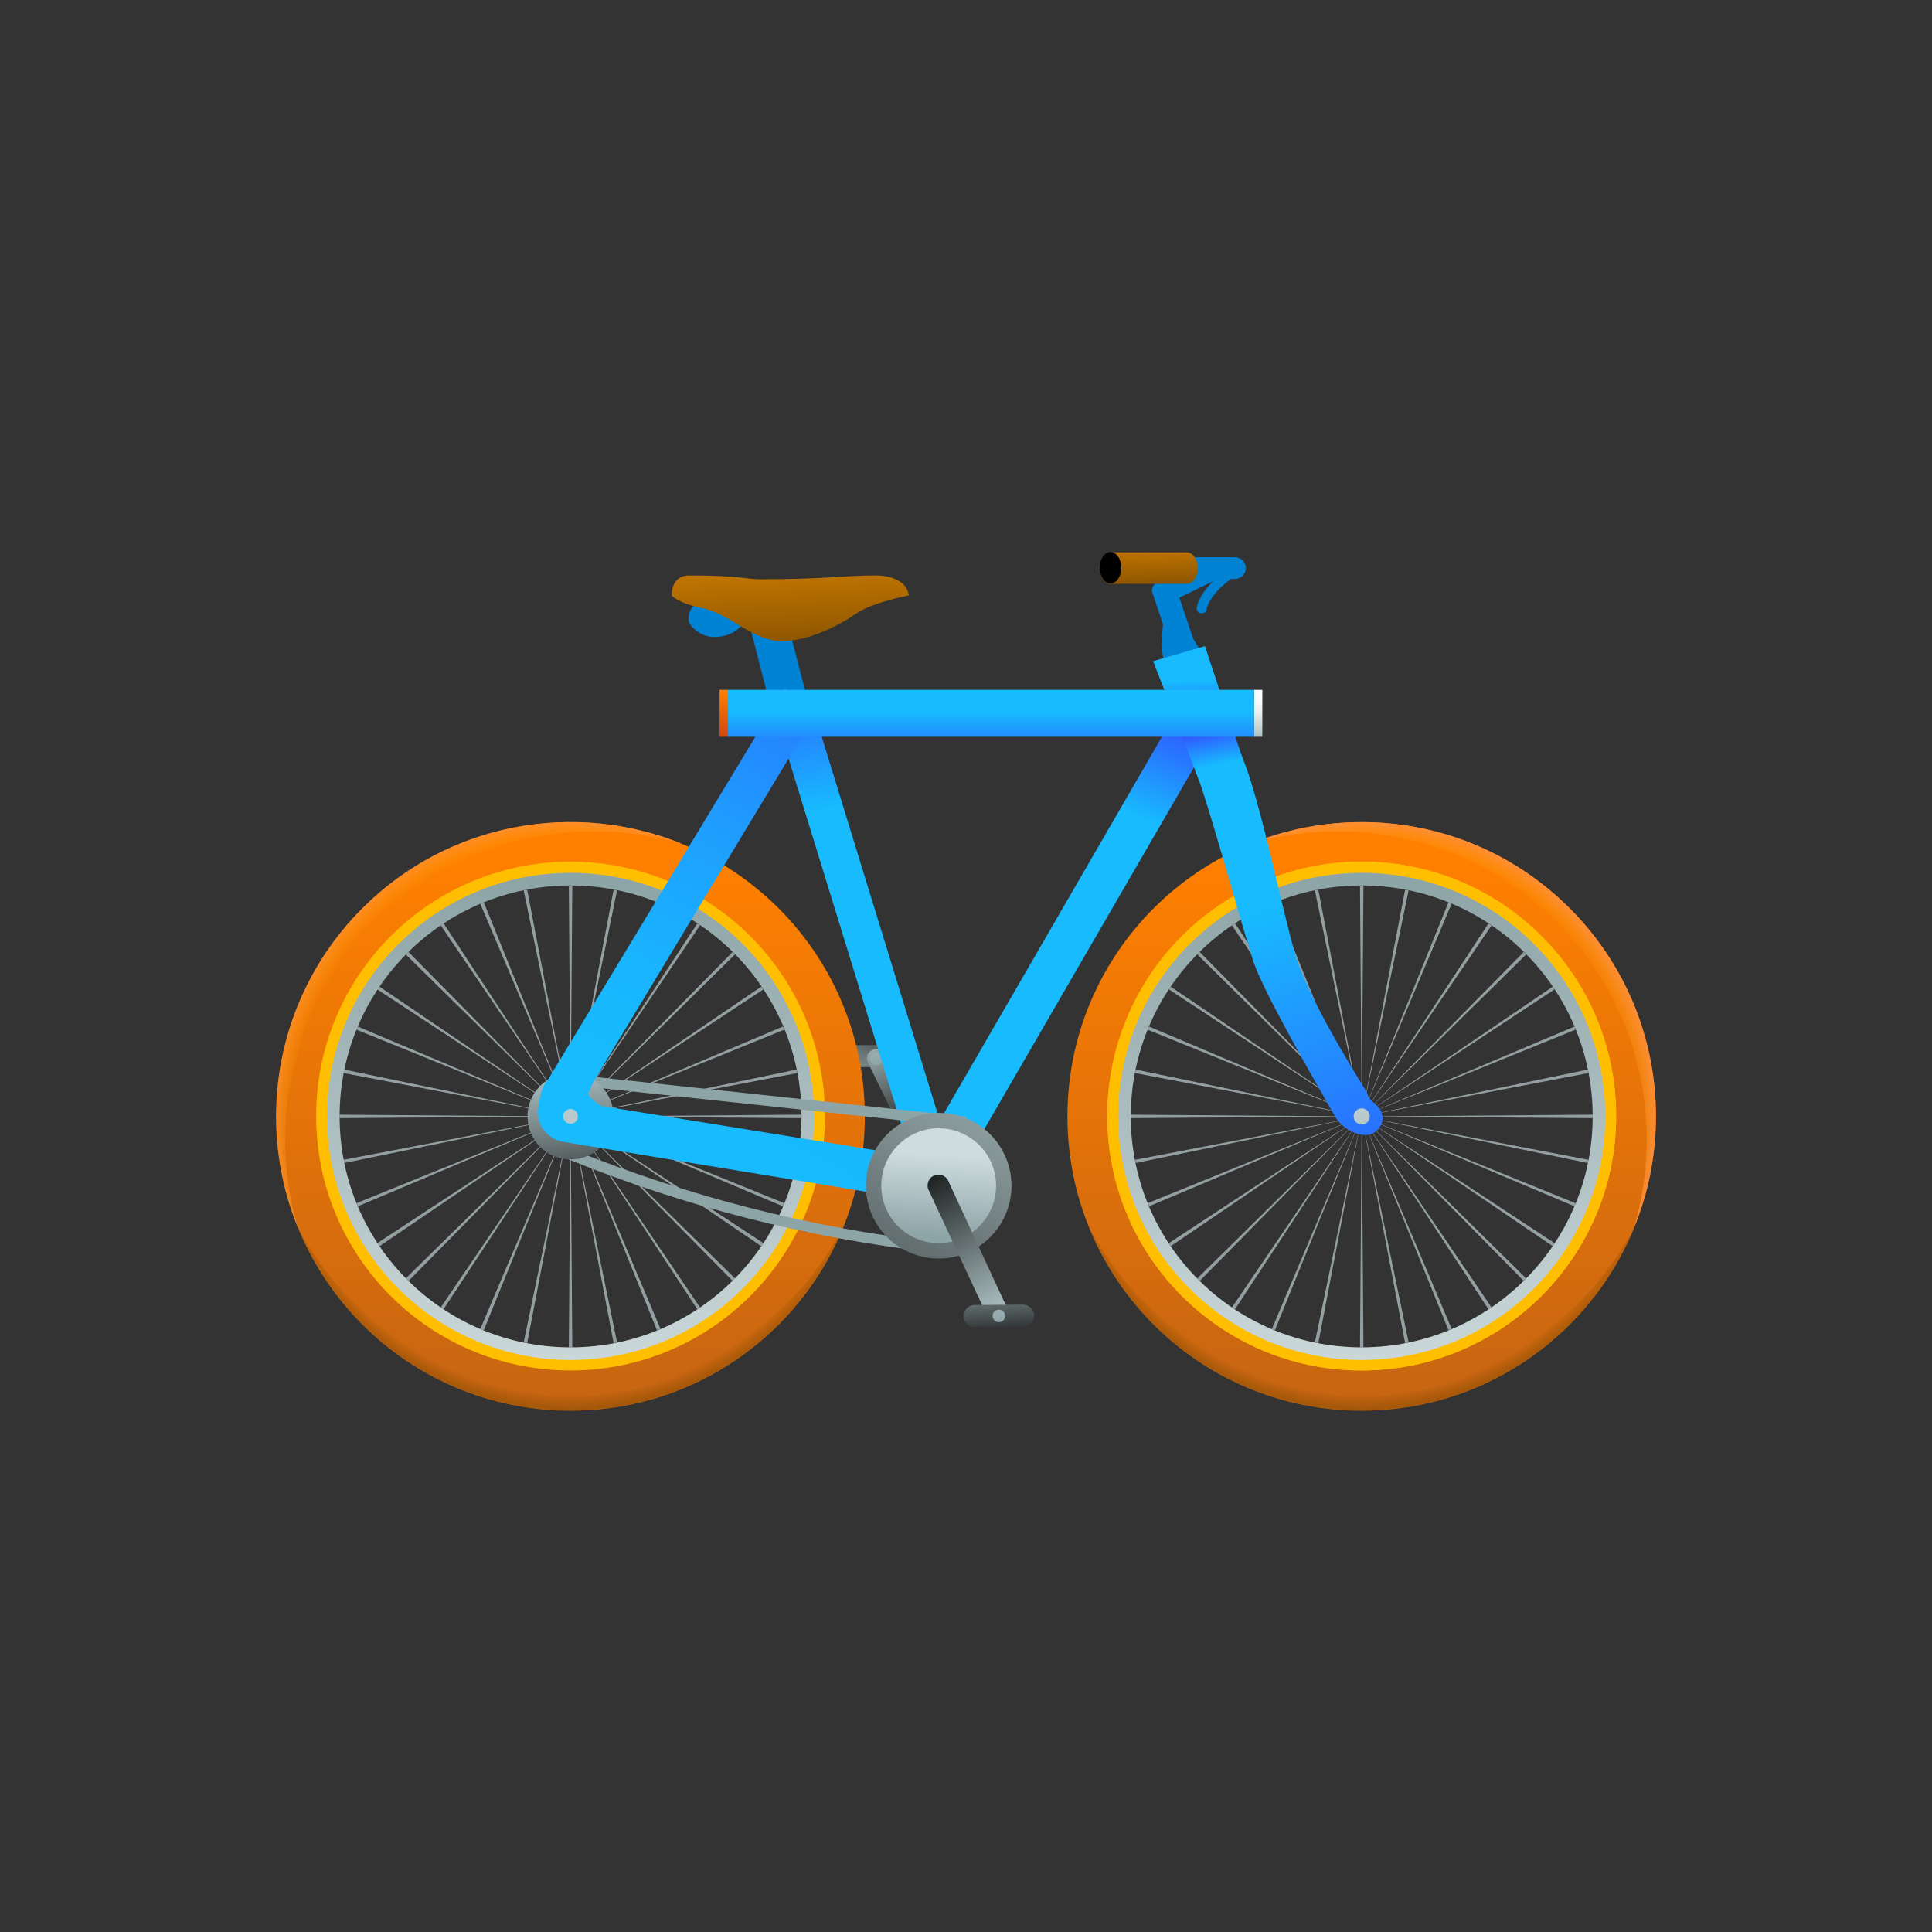 <svg width="28" height="28" viewBox="0 0 28 28" fill="none" xmlns="http://www.w3.org/2000/svg">
<rect x="0" y="0" width="28" height="28" fill="#333333" stroke="none"/>
<defs>
<linearGradient id="paint0_linear_3404_15235" x1="19.735" y1="25.271" x2="19.735" y2="12.414" gradientUnits="userSpaceOnUse">
<stop stop-color="#A3541E"/>
<stop offset="1" stop-color="#FF8000"/>
</linearGradient>
<radialGradient id="paint1_radial_3404_15235" cx="0" cy="0" r="1" gradientUnits="userSpaceOnUse" gradientTransform="translate(19.735 16.006) scale(4.598)">
<stop offset="0.917" stop-color="#7A4400" stop-opacity="0"/>
<stop offset="0.996" stop-color="#975500"/>
</radialGradient>
<linearGradient id="paint2_linear_3404_15235" x1="13.124" y1="14.415" x2="12.44" y2="15.937" gradientUnits="userSpaceOnUse">
<stop/>
<stop offset="1" stop-color="#A9BCBE"/>
</linearGradient>
<linearGradient id="paint3_linear_3404_15235" x1="8.267" y1="25.271" x2="8.267" y2="12.414" gradientUnits="userSpaceOnUse">
<stop stop-color="#A3541E"/>
<stop offset="1" stop-color="#FF8000"/>
</linearGradient>
<linearGradient id="paint4_linear_3404_15235" x1="8.267" y1="12.829" x2="8.267" y2="21.975" gradientUnits="userSpaceOnUse">
<stop stop-color="#8EA5A8"/>
<stop offset="1" stop-color="#DEE7E8"/>
</linearGradient>
<radialGradient id="paint5_radial_3404_15235" cx="0" cy="0" r="1" gradientUnits="userSpaceOnUse" gradientTransform="translate(8.267 16.006) scale(4.598)">
<stop offset="0.917" stop-color="#7A4400" stop-opacity="0"/>
<stop offset="0.996" stop-color="#975500"/>
</radialGradient>
<linearGradient id="paint6_linear_3404_15235" x1="19.735" y1="12.829" x2="19.735" y2="21.975" gradientUnits="userSpaceOnUse">
<stop stop-color="#8EA5A8"/>
<stop offset="1" stop-color="#DEE7E8"/>
</linearGradient>
<linearGradient id="paint7_linear_3404_15235" x1="13.351" y1="16.715" x2="12.616" y2="15.041" gradientUnits="userSpaceOnUse">
<stop/>
<stop offset="1" stop-color="#A9BCBE"/>
</linearGradient>
<linearGradient id="paint8_linear_3404_15235" x1="12.723" y1="15.438" x2="12.46" y2="14.381" gradientUnits="userSpaceOnUse">
<stop stop-color="#8EA5A8"/>
<stop offset="1" stop-color="#CFDCDE"/>
</linearGradient>
<linearGradient id="paint9_linear_3404_15235" x1="16.054" y1="12.337" x2="17.049" y2="10.066" gradientUnits="userSpaceOnUse">
<stop offset="0.254" stop-color="#17BBFE"/>
<stop offset="1" stop-color="#3640FF"/>
</linearGradient>
<linearGradient id="paint10_linear_3404_15235" x1="12.355" y1="12.569" x2="11.825" y2="9.073" gradientUnits="userSpaceOnUse">
<stop offset="0.254" stop-color="#17BBFE"/>
<stop offset="1" stop-color="#3640FF"/>
</linearGradient>
<linearGradient id="paint11_linear_3404_15235" x1="8.571" y1="18.044" x2="8.169" y2="15.58" gradientUnits="userSpaceOnUse">
<stop/>
<stop offset="1" stop-color="#A9BCBE"/>
</linearGradient>
<linearGradient id="paint12_linear_3404_15235" x1="11.551" y1="11.002" x2="11.389" y2="6.989" gradientUnits="userSpaceOnUse">
<stop stop-color="#3C2200"/>
<stop offset="1" stop-color="#FF9D00"/>
</linearGradient>
<linearGradient id="paint13_linear_3404_15235" x1="10.374" y1="11.031" x2="10.546" y2="10.01" gradientUnits="userSpaceOnUse">
<stop stop-color="#BD2719"/>
<stop offset="1" stop-color="#FF8000"/>
</linearGradient>
<linearGradient id="paint14_linear_3404_15235" x1="18.234" y1="10.064" x2="18.234" y2="10.69" gradientUnits="userSpaceOnUse">
<stop stop-color="white"/>
<stop offset="0.184" stop-color="#F9FAFA"/>
<stop offset="0.44" stop-color="#E6ECEC"/>
<stop offset="0.738" stop-color="#C9D5D6"/>
<stop offset="1" stop-color="#A9BCBE"/>
</linearGradient>
<linearGradient id="paint15_linear_3404_15235" x1="9.506" y1="19.271" x2="15.463" y2="8.273" gradientUnits="userSpaceOnUse">
<stop offset="0.254" stop-color="#17BBFE"/>
<stop offset="0.362" stop-color="#19B4FE"/>
<stop offset="0.516" stop-color="#1DA2FE"/>
<stop offset="0.697" stop-color="#2583FE"/>
<stop offset="0.897" stop-color="#3059FF"/>
<stop offset="1" stop-color="#3640FF"/>
</linearGradient>
<linearGradient id="paint16_linear_3404_15235" x1="8.267" y1="17.781" x2="8.267" y2="15.353" gradientUnits="userSpaceOnUse">
<stop stop-color="#8EA5A8"/>
<stop offset="1" stop-color="#CFDCDE"/>
</linearGradient>
<linearGradient id="paint17_linear_3404_15235" x1="17.713" y1="11.21" x2="20.451" y2="18.792" gradientUnits="userSpaceOnUse">
<stop offset="0.254" stop-color="#17BBFE"/>
<stop offset="1" stop-color="#3640FF"/>
</linearGradient>
<linearGradient id="paint18_linear_3404_15235" x1="19.735" y1="17.781" x2="19.735" y2="15.353" gradientUnits="userSpaceOnUse">
<stop stop-color="#8EA5A8"/>
<stop offset="1" stop-color="#CFDCDE"/>
</linearGradient>
<linearGradient id="paint19_linear_3404_15235" x1="17.247" y1="9.639" x2="17.289" y2="10.56" gradientUnits="userSpaceOnUse">
<stop offset="0.254" stop-color="#17BBFE"/>
<stop offset="1" stop-color="#3640FF"/>
</linearGradient>
<linearGradient id="paint20_linear_3404_15235" x1="17.619" y1="11.298" x2="17.467" y2="10.499" gradientUnits="userSpaceOnUse">
<stop offset="0.254" stop-color="#17BBFE"/>
<stop offset="1" stop-color="#3640FF"/>
</linearGradient>
<linearGradient id="paint21_linear_3404_15235" x1="11.015" y1="22.527" x2="14.7" y2="14.921" gradientUnits="userSpaceOnUse">
<stop/>
<stop offset="1" stop-color="#A9BCBE"/>
</linearGradient>
<linearGradient id="paint22_linear_3404_15235" x1="13.562" y1="17.908" x2="13.63" y2="16.729" gradientUnits="userSpaceOnUse">
<stop stop-color="#8EA5A8"/>
<stop offset="1" stop-color="#CFDCDE"/>
</linearGradient>
<linearGradient id="paint23_linear_3404_15235" x1="14.362" y1="9.976" x2="14.362" y2="11.299" gradientUnits="userSpaceOnUse">
<stop offset="0.254" stop-color="#17BBFE"/>
<stop offset="1" stop-color="#3640FF"/>
</linearGradient>
<linearGradient id="paint24_linear_3404_15235" x1="16.674" y1="9.265" x2="16.625" y2="7.343" gradientUnits="userSpaceOnUse">
<stop stop-color="#3C2200"/>
<stop offset="1" stop-color="#FF9D00"/>
</linearGradient>
<linearGradient id="paint25_linear_3404_15235" x1="13.304" y1="16.637" x2="14.452" y2="18.963" gradientUnits="userSpaceOnUse">
<stop/>
<stop offset="1" stop-color="#A9BCBE"/>
</linearGradient>
<linearGradient id="paint26_linear_3404_15235" x1="14.521" y1="19.639" x2="14.42" y2="18.318" gradientUnits="userSpaceOnUse">
<stop/>
<stop offset="1" stop-color="#A9BCBE"/>
</linearGradient>
<linearGradient id="paint27_linear_3404_15235" x1="14.499" y1="19.16" x2="14.236" y2="18.103" gradientUnits="userSpaceOnUse">
<stop stop-color="#8EA5A8"/>
<stop offset="1" stop-color="#CFDCDE"/>
</linearGradient>
<radialGradient id="paint28_radial_3404_15235" cx="0" cy="0" r="1" gradientUnits="userSpaceOnUse" gradientTransform="translate(8.249 16.2) scale(4.362)">
<stop offset="0.917" stop-color="#FF9D00" stop-opacity="0"/>
<stop offset="0.998" stop-color="#FC8D41"/>
</radialGradient>
<radialGradient id="paint29_radial_3404_15235" cx="0" cy="0" r="1" gradientUnits="userSpaceOnUse" gradientTransform="translate(19.71 16.192) scale(4.311)">
<stop offset="0.917" stop-color="#FF9D00" stop-opacity="0"/>
<stop offset="0.998" stop-color="#FC8D41"/>
</radialGradient>
</defs>
<path d="M19.735 11.915C17.382 11.915 15.47 13.822 15.47 16.18C15.47 18.538 17.377 20.445 19.735 20.445C22.088 20.445 24 18.538 24 16.18C24 13.822 22.088 11.915 19.735 11.915ZM19.735 19.659C17.813 19.659 16.256 18.102 16.256 16.18C16.256 14.258 17.813 12.701 19.735 12.701C21.657 12.701 23.214 14.258 23.214 16.18C23.214 18.102 21.657 19.659 19.735 19.659Z" fill="url(#paint0_linear_3404_15235)"/>
<path d="M19.735 12.488C17.696 12.488 16.048 14.141 16.048 16.175C16.048 18.214 17.701 19.862 19.735 19.862C21.769 19.862 23.422 18.209 23.422 16.175C23.422 14.141 21.774 12.488 19.735 12.488ZM19.735 19.674C17.803 19.674 16.241 18.107 16.241 16.18C16.241 14.248 17.808 12.686 19.735 12.686C21.662 12.686 23.229 14.253 23.229 16.18C23.229 18.112 21.667 19.674 19.735 19.674Z" fill="#FFBF00"/>
<path d="M19.735 20.166C18.036 20.166 16.56 19.218 15.8 17.823C16.444 19.36 17.96 20.44 19.735 20.44C21.505 20.44 23.026 19.36 23.67 17.823C22.91 19.223 21.434 20.166 19.735 20.166Z" fill="url(#paint1_radial_3404_15235)"/>
<path d="M12.372 15.146H13.076C13.163 15.146 13.239 15.216 13.239 15.303C13.239 15.389 13.168 15.465 13.082 15.465H12.377C12.29 15.465 12.214 15.394 12.214 15.308C12.214 15.216 12.285 15.146 12.372 15.146Z" fill="url(#paint2_linear_3404_15235)"/>
<path d="M19.735 16.18L23.082 16.155V16.205L19.735 16.18Z" fill="#939FA1"/>
<path d="M16.388 16.155L19.735 16.18L16.388 16.205V16.155Z" fill="#939FA1"/>
<path d="M19.735 16.18L19.76 19.527H19.71L19.735 16.18Z" fill="#939FA1"/>
<path d="M19.76 12.833L19.735 16.18L19.71 12.833H19.76Z" fill="#939FA1"/>
<path d="M19.735 16.18L22.119 18.528L22.083 18.564L19.735 16.18Z" fill="#939FA1"/>
<path d="M17.387 13.797L19.735 16.18L17.352 13.832L17.387 13.797Z" fill="#939FA1"/>
<path d="M19.735 16.18L17.387 18.564L17.352 18.528L19.735 16.18Z" fill="#939FA1"/>
<path d="M22.119 13.832L19.735 16.18L22.083 13.797L22.119 13.832Z" fill="#939FA1"/>
<path d="M19.735 16.18L22.819 14.877L22.834 14.922L19.735 16.18Z" fill="#939FA1"/>
<path d="M16.631 17.438L19.735 16.18L16.652 17.483L16.631 17.438Z" fill="#939FA1"/>
<path d="M19.735 16.18L21.038 19.258L20.993 19.279L19.735 16.18Z" fill="#939FA1"/>
<path d="M18.477 13.076L19.735 16.18L18.432 13.097L18.477 13.076Z" fill="#939FA1"/>
<path d="M19.735 16.18L22.834 17.438L22.819 17.483L19.735 16.18Z" fill="#939FA1"/>
<path d="M16.652 14.877L19.735 16.18L16.631 14.922L16.652 14.877Z" fill="#939FA1"/>
<path d="M19.735 16.18L18.477 19.279L18.432 19.263L19.735 16.18Z" fill="#939FA1"/>
<path d="M21.038 13.097L19.735 16.18L20.993 13.076L21.038 13.097Z" fill="#939FA1"/>
<path d="M19.735 16.18L23.011 15.501L23.021 15.551L19.735 16.18Z" fill="#939FA1"/>
<path d="M16.449 16.809L19.735 16.18L16.459 16.855L16.449 16.809Z" fill="#939FA1"/>
<path d="M19.735 16.18L20.415 19.456L20.364 19.466L19.735 16.18Z" fill="#939FA1"/>
<path d="M19.106 12.894L19.735 16.18L19.056 12.904L19.106 12.894Z" fill="#939FA1"/>
<path d="M19.735 16.18L22.529 18.016L22.504 18.061L19.735 16.18Z" fill="#939FA1"/>
<path d="M16.966 14.299L19.735 16.18L16.941 14.339L16.966 14.299Z" fill="#939FA1"/>
<path d="M19.735 16.18L17.899 18.974L17.854 18.949L19.735 16.18Z" fill="#939FA1"/>
<path d="M21.617 13.411L19.735 16.18L21.571 13.386L21.617 13.411Z" fill="#939FA1"/>
<path d="M19.735 16.18L22.504 14.299L22.529 14.339L19.735 16.18Z" fill="#939FA1"/>
<path d="M16.941 18.016L19.735 16.18L16.966 18.061L16.941 18.016Z" fill="#939FA1"/>
<path d="M19.735 16.18L21.617 18.949L21.571 18.974L19.735 16.18Z" fill="#939FA1"/>
<path d="M17.899 13.381L19.735 16.18L17.854 13.411L17.899 13.381Z" fill="#939FA1"/>
<path d="M19.735 16.18L23.021 16.809L23.011 16.855L19.735 16.18Z" fill="#939FA1"/>
<path d="M16.459 15.501L19.735 16.18L16.449 15.551L16.459 15.501Z" fill="#939FA1"/>
<path d="M19.735 16.18L19.106 19.466L19.056 19.456L19.735 16.18Z" fill="#939FA1"/>
<path d="M20.415 12.904L19.735 16.18L20.364 12.894L20.415 12.904Z" fill="#939FA1"/>
<path d="M8.269 16.18L11.611 16.155V16.205L8.269 16.18Z" fill="#939FA1"/>
<path d="M4.922 16.155L8.269 16.18L4.922 16.205V16.155Z" fill="#939FA1"/>
<path d="M8.269 16.18L8.294 19.527H8.244L8.269 16.18Z" fill="#939FA1"/>
<path d="M8.294 12.833L8.269 16.18L8.244 12.833H8.294Z" fill="#939FA1"/>
<path d="M8.269 16.18L10.652 18.528L10.617 18.564L8.269 16.18Z" fill="#939FA1"/>
<path d="M5.921 13.797L8.269 16.18L5.88 13.832L5.921 13.797Z" fill="#939FA1"/>
<path d="M8.269 16.18L5.921 18.564L5.88 18.528L8.269 16.18Z" fill="#939FA1"/>
<path d="M10.652 13.832L8.269 16.18L10.617 13.797L10.652 13.832Z" fill="#939FA1"/>
<path d="M8.269 16.18L11.347 14.877L11.367 14.922L8.269 16.18Z" fill="#939FA1"/>
<path d="M5.165 17.438L8.269 16.18L5.185 17.483L5.165 17.438Z" fill="#939FA1"/>
<path d="M8.269 16.18L9.572 19.258L9.521 19.279L8.269 16.18Z" fill="#939FA1"/>
<path d="M7.011 13.076L8.269 16.18L6.96 13.097L7.011 13.076Z" fill="#939FA1"/>
<path d="M8.269 16.18L11.367 17.438L11.347 17.483L8.269 16.18Z" fill="#939FA1"/>
<path d="M5.185 14.877L8.269 16.18L5.165 14.922L5.185 14.877Z" fill="#939FA1"/>
<path d="M8.269 16.18L7.011 19.279L6.96 19.263L8.269 16.18Z" fill="#939FA1"/>
<path d="M9.572 13.097L8.269 16.18L9.521 13.076L9.572 13.097Z" fill="#939FA1"/>
<path d="M8.269 16.18L11.545 15.501L11.555 15.551L8.269 16.18Z" fill="#939FA1"/>
<path d="M4.978 16.809L8.269 16.18L4.988 16.855L4.978 16.809Z" fill="#939FA1"/>
<path d="M8.269 16.18L8.943 19.456L8.893 19.466L8.269 16.18Z" fill="#939FA1"/>
<path d="M7.64 12.894L8.269 16.18L7.589 12.904L7.64 12.894Z" fill="#939FA1"/>
<path d="M8.269 16.18L11.063 18.016L11.033 18.061L8.269 16.18Z" fill="#939FA1"/>
<path d="M5.5 14.299L8.269 16.18L5.469 14.339L5.5 14.299Z" fill="#939FA1"/>
<path d="M8.269 16.18L6.428 18.974L6.387 18.949L8.269 16.18Z" fill="#939FA1"/>
<path d="M10.145 13.411L8.269 16.18L10.105 13.386L10.145 13.411Z" fill="#939FA1"/>
<path d="M8.269 16.18L11.033 14.299L11.063 14.339L8.269 16.18Z" fill="#939FA1"/>
<path d="M5.469 18.016L8.269 16.18L5.5 18.061L5.469 18.016Z" fill="#939FA1"/>
<path d="M8.269 16.18L10.145 18.949L10.105 18.974L8.269 16.18Z" fill="#939FA1"/>
<path d="M6.428 13.381L8.269 16.18L6.387 13.411L6.428 13.381Z" fill="#939FA1"/>
<path d="M8.269 16.18L11.555 16.809L11.545 16.855L8.269 16.18Z" fill="#939FA1"/>
<path d="M4.988 15.501L8.269 16.18L4.978 15.551L4.988 15.501Z" fill="#939FA1"/>
<path d="M8.269 16.18L7.64 19.466L7.589 19.456L8.269 16.18Z" fill="#939FA1"/>
<path d="M8.943 12.904L8.269 16.18L8.893 12.894L8.943 12.904Z" fill="#939FA1"/>
<path d="M8.269 11.915C5.916 11.915 4.004 13.822 4.004 16.18C4.004 18.538 5.911 20.445 8.269 20.445C10.627 20.445 12.534 18.538 12.534 16.18C12.534 13.822 10.622 11.915 8.269 11.915ZM8.269 19.659C6.347 19.659 4.79 18.102 4.79 16.18C4.79 14.258 6.347 12.701 8.269 12.701C10.191 12.701 11.748 14.258 11.748 16.18C11.748 18.102 10.186 19.659 8.269 19.659Z" fill="url(#paint3_linear_3404_15235)"/>
<path d="M8.269 12.488C6.23 12.488 4.582 14.141 4.582 16.175C4.582 18.214 6.235 19.862 8.269 19.862C10.302 19.862 11.956 18.209 11.956 16.175C11.956 14.141 10.302 12.488 8.269 12.488ZM8.269 19.674C6.337 19.674 4.775 18.107 4.775 16.18C4.775 14.248 6.342 12.686 8.269 12.686C10.196 12.686 11.763 14.253 11.763 16.18C11.763 18.112 10.196 19.674 8.269 19.674Z" fill="#FFBF00"/>
<path d="M8.269 12.65C6.321 12.65 4.739 14.233 4.739 16.18C4.739 18.127 6.321 19.71 8.269 19.71C10.216 19.71 11.798 18.127 11.798 16.18C11.798 14.227 10.216 12.65 8.269 12.65ZM8.269 19.527C6.423 19.527 4.922 18.031 4.922 16.18C4.922 14.334 6.418 12.833 8.269 12.833C10.12 12.833 11.616 14.329 11.616 16.18C11.611 18.026 10.115 19.527 8.269 19.527Z" fill="url(#paint4_linear_3404_15235)"/>
<path d="M8.269 20.166C6.57 20.166 5.094 19.218 4.333 17.823C4.977 19.36 6.494 20.44 8.269 20.44C10.039 20.44 11.56 19.36 12.204 17.823C11.443 19.223 9.968 20.166 8.269 20.166Z" fill="url(#paint5_radial_3404_15235)"/>
<path d="M19.735 12.488C17.696 12.488 16.048 14.141 16.048 16.175C16.048 18.214 17.701 19.862 19.735 19.862C21.769 19.862 23.422 18.209 23.422 16.175C23.422 14.141 21.774 12.488 19.735 12.488ZM19.735 19.674C17.803 19.674 16.241 18.107 16.241 16.18C16.241 14.248 17.808 12.686 19.735 12.686C21.662 12.686 23.229 14.253 23.229 16.18C23.229 18.112 21.667 19.674 19.735 19.674Z" fill="#FFBF00"/>
<path d="M19.735 12.65C17.788 12.65 16.205 14.233 16.205 16.18C16.205 18.127 17.788 19.71 19.735 19.71C21.683 19.71 23.265 18.127 23.265 16.18C23.265 14.227 21.683 12.65 19.735 12.65ZM19.735 19.527C17.889 19.527 16.388 18.031 16.388 16.18C16.388 14.334 17.884 12.833 19.735 12.833C21.586 12.833 23.082 14.329 23.082 16.18C23.082 18.026 21.581 19.527 19.735 19.527Z" fill="url(#paint6_linear_3404_15235)"/>
<path d="M13.426 17.139L12.579 15.399C12.544 15.328 12.574 15.247 12.645 15.216C12.716 15.181 12.797 15.211 12.828 15.282L13.675 17.022L13.426 17.139Z" fill="url(#paint7_linear_3404_15235)"/>
<path d="M12.701 15.44C12.752 15.44 12.792 15.399 12.792 15.348C12.792 15.298 12.752 15.257 12.701 15.257C12.651 15.257 12.61 15.298 12.61 15.348C12.61 15.399 12.651 15.44 12.701 15.44Z" fill="url(#paint8_linear_3404_15235)"/>
<path d="M13.599 17.286C13.652 17.286 13.695 17.242 13.695 17.189C13.695 17.136 13.652 17.093 13.599 17.093C13.546 17.093 13.502 17.136 13.502 17.189C13.502 17.242 13.546 17.286 13.599 17.286Z" fill="#FB9261"/>
<path d="M13.705 17.331L13.229 16.915L17.245 9.978L17.722 10.399L13.705 17.331Z" fill="url(#paint9_linear_3404_15235)"/>
<path d="M13.289 17.032L11.175 10.171L11.722 10.069L13.832 16.931L13.289 17.032Z" fill="url(#paint10_linear_3404_15235)"/>
<path d="M10.1 8.735C9.988 8.822 9.978 8.913 9.978 8.984C9.978 9.06 10.145 9.232 10.348 9.232C10.551 9.232 10.769 9.131 10.805 8.928C10.845 8.73 10.1 8.735 10.1 8.735Z" fill="#0083D4"/>
<path d="M11.773 17.772L11.306 17.651C11.291 17.681 11.276 17.717 11.261 17.747L11.727 17.869C11.748 17.838 11.763 17.803 11.773 17.772Z" fill="#B34F20"/>
<path d="M13.604 18.234C13.573 18.234 13.543 18.234 13.512 18.229C13.467 18.224 13.421 18.219 13.376 18.209L13.411 18.036C13.447 18.046 13.487 18.051 13.523 18.051C13.548 18.051 13.573 18.056 13.599 18.056C14.045 18.056 14.431 17.712 14.471 17.26C14.491 17.027 14.42 16.799 14.268 16.621C14.116 16.444 13.908 16.332 13.675 16.312L13.69 16.139C13.969 16.165 14.223 16.297 14.4 16.51C14.578 16.723 14.664 16.997 14.638 17.275C14.598 17.823 14.141 18.234 13.604 18.234Z" fill="#FB9261"/>
<path d="M13.908 18.193L13.507 18.148C11.702 17.94 9.927 17.488 8.243 16.804L8.228 16.799L8.117 16.692L8.223 16.581L8.314 16.667C9.983 17.341 11.738 17.793 13.528 17.996L13.928 18.041L13.908 18.193Z" fill="#8EA5A8"/>
<path d="M8.265 15.57L8.249 15.721L13.982 16.335L13.998 16.184L8.265 15.57Z" fill="#8EA5A8"/>
<path d="M8.269 16.804C8.613 16.804 8.893 16.524 8.893 16.18C8.893 15.835 8.613 15.556 8.269 15.556C7.924 15.556 7.645 15.835 7.645 16.18C7.645 16.524 7.924 16.804 8.269 16.804Z" fill="url(#paint11_linear_3404_15235)"/>
<path d="M8.269 16.393C8.386 16.393 8.482 16.298 8.482 16.18C8.482 16.062 8.386 15.967 8.269 15.967C8.151 15.967 8.056 16.062 8.056 16.18C8.056 16.298 8.151 16.393 8.269 16.393Z" fill="#FB9261"/>
<path d="M8.269 16.297C8.333 16.297 8.385 16.244 8.385 16.18C8.385 16.116 8.333 16.063 8.269 16.063C8.204 16.063 8.152 16.116 8.152 16.18C8.152 16.244 8.204 16.297 8.269 16.297Z" fill="#2684FF"/>
<path d="M11.114 10.034L10.779 8.73L11.312 8.634L11.722 10.216L11.114 10.034Z" fill="#0083D4"/>
<path d="M17.199 9.689C17.128 9.689 17.057 9.643 17.032 9.572L16.697 8.578C16.697 8.578 16.667 8.467 16.824 8.421C16.971 8.38 17.027 8.467 17.027 8.467L17.362 9.46C17.392 9.552 17.341 9.648 17.25 9.684C17.24 9.684 17.22 9.689 17.199 9.689Z" fill="#0083D4"/>
<path d="M17.899 8.39H17.204C17.118 8.39 17.047 8.319 17.047 8.233C17.047 8.147 17.118 8.076 17.204 8.076H17.899C17.985 8.076 18.056 8.147 18.056 8.233C18.056 8.319 17.985 8.39 17.899 8.39Z" fill="#0083D4"/>
<path d="M9.734 8.629C9.734 8.517 9.78 8.34 9.988 8.34C10.733 8.34 10.799 8.395 11.023 8.395C11.976 8.395 12.214 8.34 12.686 8.34C12.929 8.34 13.142 8.426 13.173 8.629C13.173 8.629 12.645 8.73 12.417 8.887C12.194 9.045 11.732 9.293 11.327 9.293C10.921 9.293 10.566 8.892 10.186 8.816C9.816 8.74 9.734 8.629 9.734 8.629Z" fill="url(#paint12_linear_3404_15235)"/>
<path d="M10.551 9.998H10.429V10.678H10.551V9.998Z" fill="url(#paint13_linear_3404_15235)"/>
<path d="M18.295 9.998H18.173V10.678H18.295V9.998Z" fill="url(#paint14_linear_3404_15235)"/>
<path d="M13.604 17.331C13.523 17.331 13.457 17.265 13.457 17.184C13.457 17.103 13.523 17.037 13.604 17.037C13.685 17.037 13.751 17.103 13.751 17.184C13.746 17.265 13.685 17.331 13.604 17.331ZM13.604 17.057C13.533 17.057 13.472 17.118 13.472 17.189C13.472 17.26 13.533 17.321 13.604 17.321C13.675 17.321 13.736 17.26 13.736 17.189C13.736 17.118 13.675 17.057 13.604 17.057Z" fill="#F1F1F1"/>
<path d="M8.715 16.028C8.548 15.927 8.522 15.861 8.522 15.845C8.522 15.845 8.522 15.845 8.522 15.84L8.543 15.815L8.583 15.709L11.834 10.323L11.377 9.968L7.944 15.643C7.828 15.764 7.802 16.013 7.797 16.119C7.797 16.413 8.041 16.53 8.172 16.55L13.994 17.509L14.106 16.9L8.715 16.028Z" fill="url(#paint15_linear_3404_15235)"/>
<path d="M8.269 16.287C8.328 16.287 8.375 16.239 8.375 16.18C8.375 16.121 8.328 16.073 8.269 16.073C8.21 16.073 8.162 16.121 8.162 16.18C8.162 16.239 8.21 16.287 8.269 16.287Z" fill="url(#paint16_linear_3404_15235)"/>
<path d="M19.963 16.033L19.862 15.937C19.837 15.906 19.831 15.896 19.831 15.891C19.826 15.871 19.816 15.845 19.781 15.784C19.507 15.343 19.015 14.522 18.812 13.954C18.731 13.726 18.625 13.269 18.508 12.787C18.351 12.128 18.173 11.383 18.011 10.992L17.985 10.926L17.321 11.144L17.346 11.22C17.478 11.585 17.681 12.285 17.859 12.904C17.98 13.325 18.097 13.72 18.168 13.944C18.305 14.354 18.974 15.526 19.299 16.094L19.345 16.175C19.421 16.307 19.547 16.398 19.7 16.439C19.7 16.439 19.745 16.449 19.791 16.449C19.811 16.449 19.826 16.449 19.847 16.444C19.943 16.418 20.014 16.342 20.034 16.246C20.049 16.175 20.019 16.089 19.963 16.033Z" fill="url(#paint17_linear_3404_15235)"/>
<path d="M19.735 16.297C19.799 16.297 19.852 16.244 19.852 16.18C19.852 16.116 19.799 16.063 19.735 16.063C19.671 16.063 19.618 16.116 19.618 16.18C19.618 16.244 19.671 16.297 19.735 16.297Z" fill="url(#paint18_linear_3404_15235)"/>
<path d="M16.87 8.938C16.87 8.938 16.789 9.425 16.89 9.633C16.992 9.841 17.316 9.532 17.316 9.532L17.413 9.456L17.068 8.888L16.87 8.938Z" fill="#0083D4"/>
<path d="M17.463 9.364L16.712 9.582L17.002 10.328H17.052C17.245 10.328 17.443 10.343 17.686 10.384L17.808 10.404L17.463 9.364Z" fill="url(#paint19_linear_3404_15235)"/>
<path d="M17.757 10.242L17.712 10.236C17.463 10.201 17.255 10.181 17.052 10.181H16.941L17.372 11.296L18.036 11.073L17.757 10.242Z" fill="url(#paint20_linear_3404_15235)"/>
<path d="M17.418 8.887C17.412 8.887 17.407 8.887 17.402 8.887C17.362 8.877 17.336 8.842 17.346 8.801C17.387 8.598 17.575 8.421 17.706 8.309L17.641 8.299C17.6 8.294 17.575 8.259 17.58 8.218C17.585 8.177 17.62 8.152 17.661 8.157L17.909 8.193C17.94 8.198 17.965 8.218 17.97 8.248C17.975 8.279 17.965 8.309 17.935 8.325C17.93 8.325 17.539 8.573 17.488 8.827C17.483 8.867 17.453 8.887 17.418 8.887Z" fill="#0083D4"/>
<path d="M16.89 8.746C16.834 8.746 16.784 8.715 16.758 8.664C16.723 8.593 16.753 8.507 16.824 8.472L17.585 8.101C17.656 8.066 17.742 8.096 17.778 8.167C17.813 8.238 17.783 8.325 17.712 8.36L16.951 8.73C16.931 8.74 16.91 8.746 16.89 8.746Z" fill="#0083D4"/>
<path d="M13.604 18.239C14.186 18.239 14.659 17.767 14.659 17.184C14.659 16.602 14.186 16.129 13.604 16.129C13.021 16.129 12.549 16.602 12.549 17.184C12.549 17.767 13.021 18.239 13.604 18.239Z" fill="url(#paint21_linear_3404_15235)"/>
<path d="M13.604 18.016C14.063 18.016 14.436 17.643 14.436 17.184C14.436 16.725 14.063 16.352 13.604 16.352C13.145 16.352 12.772 16.725 12.772 17.184C12.772 17.643 13.145 18.016 13.604 18.016Z" fill="url(#paint22_linear_3404_15235)"/>
<path d="M13.604 17.341C13.691 17.341 13.761 17.271 13.761 17.184C13.761 17.097 13.691 17.027 13.604 17.027C13.517 17.027 13.447 17.097 13.447 17.184C13.447 17.271 13.517 17.341 13.604 17.341Z" fill="#2684FF"/>
<path d="M18.173 9.998H10.551V10.678H18.173V9.998Z" fill="url(#paint23_linear_3404_15235)"/>
<path d="M17.199 8.461H16.094C16.008 8.461 15.937 8.36 15.937 8.233C15.937 8.107 16.008 8.005 16.094 8.005H17.199C17.286 8.005 17.357 8.107 17.357 8.233C17.357 8.36 17.291 8.461 17.199 8.461Z" fill="url(#paint24_linear_3404_15235)"/>
<path d="M16.094 8C16.008 8 15.937 8.101 15.937 8.228C15.937 8.355 16.008 8.456 16.094 8.456C16.18 8.456 16.251 8.355 16.251 8.228C16.251 8.101 16.18 8 16.094 8Z" fill="black"/>
<path d="M14.618 19.005L13.751 17.133C13.736 17.093 13.705 17.057 13.665 17.037C13.584 17.002 13.492 17.037 13.457 17.118C13.436 17.169 13.441 17.225 13.467 17.265L14.334 19.131L14.618 19.005Z" fill="url(#paint25_linear_3404_15235)"/>
<path d="M14.831 19.228L14.126 19.233C14.04 19.233 13.964 19.162 13.964 19.076C13.964 18.99 14.035 18.913 14.121 18.913L14.826 18.908C14.912 18.908 14.988 18.979 14.988 19.066C14.988 19.157 14.917 19.228 14.831 19.228Z" fill="url(#paint26_linear_3404_15235)"/>
<path d="M14.476 19.162C14.527 19.162 14.567 19.121 14.567 19.071C14.567 19.02 14.527 18.98 14.476 18.98C14.426 18.98 14.385 19.02 14.385 19.071C14.385 19.121 14.426 19.162 14.476 19.162Z" fill="url(#paint27_linear_3404_15235)"/>
<path d="M5.444 13.36C4.242 14.562 3.867 16.276 4.318 17.798C3.684 16.256 3.999 14.415 5.251 13.163C6.504 11.91 8.34 11.601 9.886 12.229C8.36 11.783 6.646 12.159 5.444 13.36Z" fill="url(#paint28_radial_3404_15235)"/>
<path d="M22.747 13.163C21.556 11.971 19.842 11.636 18.351 12.143C18.351 12.153 18.356 12.159 18.356 12.169C19.816 11.824 21.414 12.219 22.555 13.355C23.757 14.557 24.132 16.271 23.68 17.793C24.314 16.256 24 14.415 22.747 13.163Z" fill="url(#paint29_radial_3404_15235)"/>
</svg>
